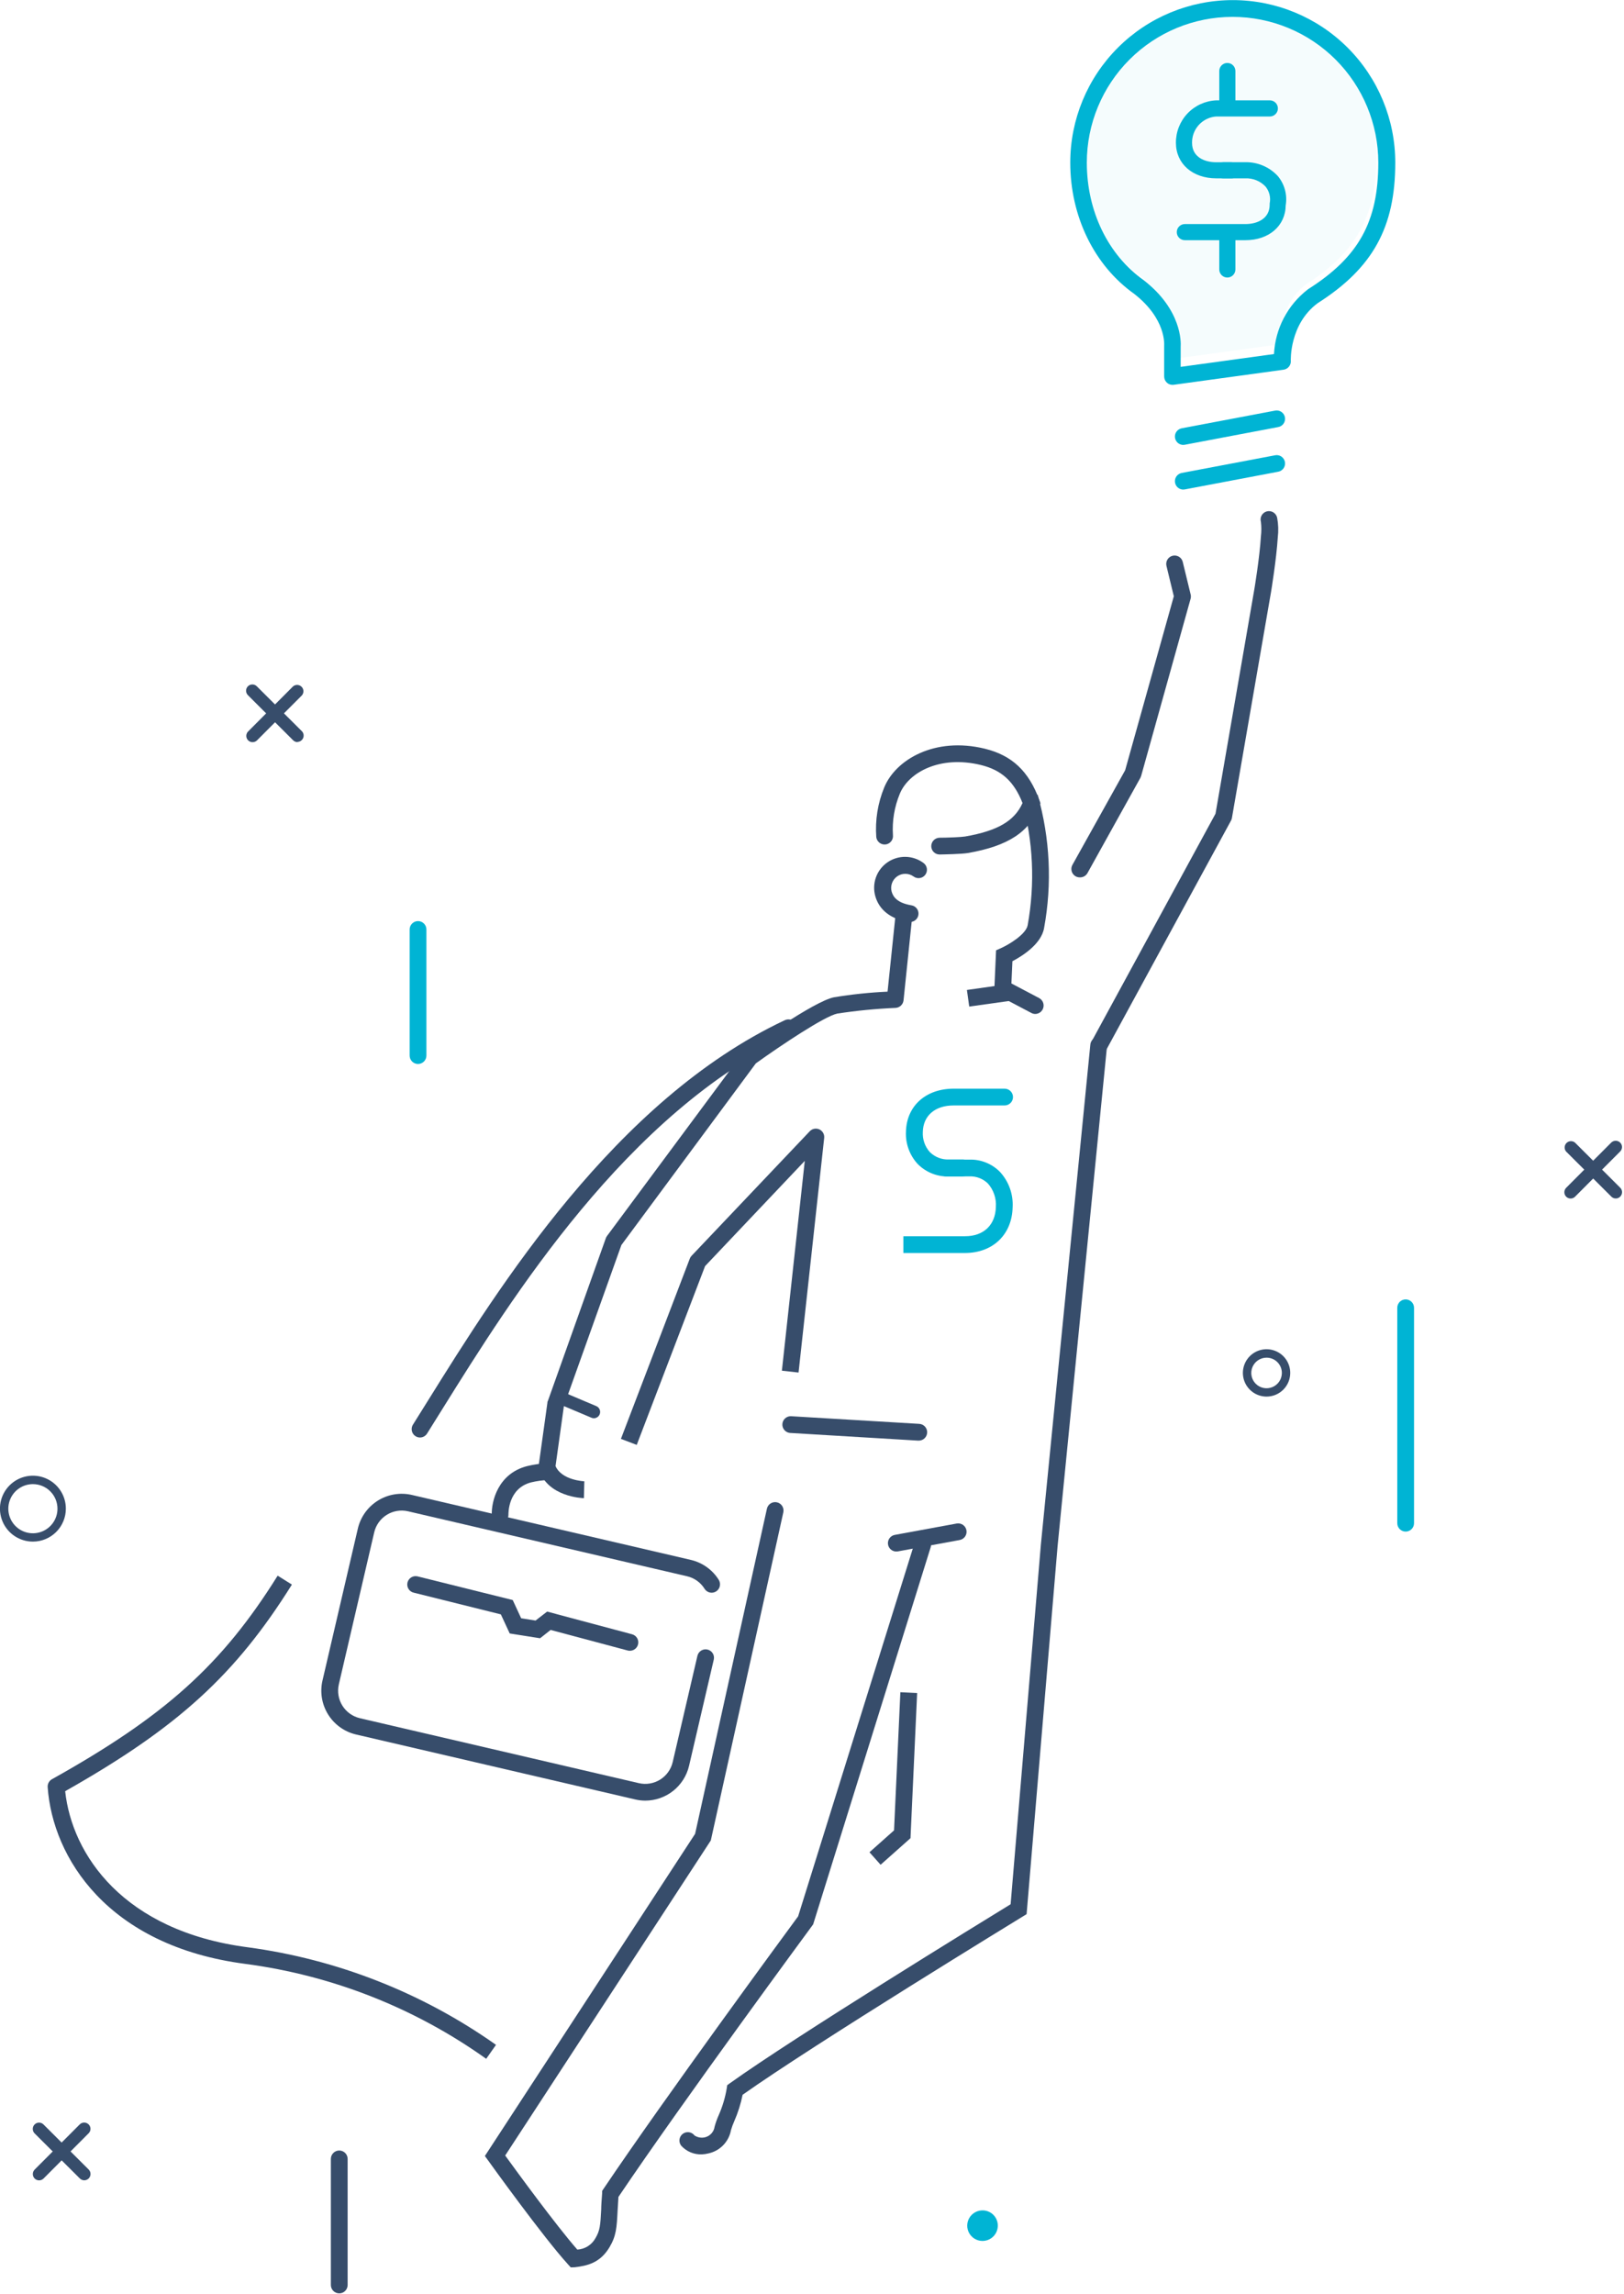<svg width="308" height="435" viewBox="0 0 308 435" fill="none" xmlns="http://www.w3.org/2000/svg">
<g clip-path="url(#clip0)">
<path d="M189.23 422.3C189.182 422.872 188.966 423.417 188.608 423.866C188.251 424.315 187.768 424.648 187.221 424.822C186.674 424.997 186.088 425.005 185.537 424.846C184.985 424.687 184.493 424.368 184.123 423.929C183.753 423.49 183.522 422.951 183.458 422.381C183.394 421.811 183.501 421.234 183.765 420.725C184.029 420.215 184.439 419.795 184.942 419.519C185.444 419.242 186.018 419.121 186.59 419.17C186.969 419.202 187.338 419.308 187.676 419.482C188.014 419.657 188.315 419.896 188.56 420.187C188.805 420.478 188.991 420.814 189.106 421.177C189.221 421.539 189.263 421.921 189.23 422.3V422.3Z" fill="#00B4D4"/>
<path d="M240.21 264.84C239.322 264.84 238.454 264.577 237.715 264.083C236.977 263.59 236.402 262.889 236.062 262.068C235.722 261.248 235.633 260.345 235.806 259.474C235.979 258.603 236.407 257.803 237.035 257.175C237.663 256.547 238.463 256.119 239.334 255.946C240.205 255.773 241.108 255.862 241.928 256.202C242.749 256.542 243.45 257.117 243.943 257.855C244.437 258.594 244.7 259.462 244.7 260.35C244.7 261.541 244.227 262.683 243.385 263.525C242.543 264.367 241.401 264.84 240.21 264.84ZM240.21 257.46C239.636 257.46 239.075 257.63 238.598 257.949C238.121 258.269 237.749 258.722 237.53 259.253C237.311 259.783 237.254 260.367 237.366 260.929C237.479 261.492 237.756 262.009 238.163 262.414C238.57 262.819 239.087 263.095 239.65 263.206C240.214 263.316 240.797 263.257 241.327 263.036C241.856 262.815 242.309 262.442 242.626 261.964C242.944 261.486 243.112 260.924 243.11 260.35C243.11 259.97 243.035 259.593 242.889 259.242C242.743 258.891 242.529 258.571 242.26 258.303C241.991 258.034 241.671 257.822 241.319 257.677C240.967 257.533 240.59 257.459 240.21 257.46V257.46Z" fill="#374D6B"/>
<path d="M266.59 290.44C266.168 290.44 265.764 290.272 265.466 289.974C265.168 289.676 265 289.272 265 288.85V248C265 247.578 265.168 247.174 265.466 246.876C265.764 246.577 266.168 246.41 266.59 246.41C267.012 246.41 267.416 246.577 267.714 246.876C268.012 247.174 268.18 247.578 268.18 248V288.85C268.18 289.059 268.139 289.265 268.059 289.458C267.979 289.651 267.862 289.827 267.714 289.974C267.567 290.122 267.391 290.239 267.198 290.319C267.006 290.399 266.799 290.44 266.59 290.44Z" fill="#00B4D4"/>
<path d="M297.88 227.28C297.722 227.281 297.566 227.251 297.42 227.191C297.274 227.131 297.141 227.042 297.03 226.93C296.81 226.706 296.687 226.404 296.687 226.09C296.687 225.776 296.81 225.474 297.03 225.25L305.58 216.67C305.806 216.45 306.109 216.326 306.425 216.326C306.741 216.326 307.044 216.45 307.27 216.67C307.382 216.781 307.47 216.912 307.531 217.057C307.591 217.202 307.622 217.358 307.622 217.515C307.622 217.672 307.591 217.828 307.531 217.973C307.47 218.118 307.382 218.249 307.27 218.36L298.72 226.93C298.611 227.042 298.48 227.131 298.336 227.191C298.191 227.251 298.036 227.281 297.88 227.28Z" fill="#374D6B"/>
<path d="M306.44 227.27C306.283 227.272 306.128 227.243 305.984 227.183C305.839 227.122 305.708 227.033 305.6 226.92L297.02 218.37C296.829 218.14 296.73 217.847 296.744 217.548C296.757 217.248 296.882 216.965 297.094 216.754C297.305 216.542 297.589 216.417 297.888 216.403C298.187 216.39 298.48 216.489 298.71 216.68L307.28 225.23C307.392 225.341 307.48 225.472 307.541 225.617C307.601 225.762 307.632 225.918 307.632 226.075C307.632 226.232 307.601 226.388 307.541 226.533C307.48 226.678 307.392 226.809 307.28 226.92C307.172 227.033 307.041 227.122 306.896 227.183C306.752 227.243 306.597 227.272 306.44 227.27V227.27Z" fill="#374D6B"/>
<path d="M47.87 140.74C47.641 140.734 47.419 140.662 47.23 140.533C47.041 140.403 46.893 140.222 46.804 140.011C46.716 139.8 46.69 139.568 46.73 139.342C46.77 139.117 46.874 138.908 47.03 138.74L55.58 130.16C55.81 129.969 56.103 129.87 56.402 129.883C56.701 129.897 56.984 130.022 57.196 130.234C57.408 130.445 57.533 130.728 57.546 131.027C57.56 131.327 57.462 131.62 57.27 131.85L48.72 140.42C48.606 140.527 48.473 140.61 48.327 140.665C48.181 140.72 48.026 140.745 47.87 140.74V140.74Z" fill="#374D6B"/>
<path d="M56.44 140.73C56.282 140.731 56.126 140.701 55.98 140.641C55.834 140.581 55.701 140.492 55.59 140.38L47.02 131.83C46.796 131.607 46.669 131.304 46.669 130.988C46.667 130.672 46.792 130.369 47.015 130.145C47.238 129.921 47.541 129.795 47.856 129.794C48.172 129.793 48.476 129.917 48.7 130.14L57.28 138.69C57.432 138.859 57.532 139.068 57.57 139.292C57.608 139.516 57.581 139.746 57.493 139.956C57.405 140.165 57.259 140.346 57.073 140.475C56.886 140.605 56.667 140.68 56.44 140.69V140.73Z" fill="#374D6B"/>
<path d="M6.25 292.34C5.013 292.342 3.804 291.977 2.775 291.292C1.746 290.606 0.943 289.63 0.469 288.489C-0.006 287.347 -0.131 286.09 0.109 284.877C0.349 283.664 0.943 282.549 1.817 281.674C2.691 280.799 3.804 280.203 5.017 279.961C6.23 279.719 7.487 279.842 8.629 280.315C9.772 280.788 10.749 281.589 11.436 282.617C12.123 283.645 12.49 284.853 12.49 286.09C12.49 287.746 11.833 289.334 10.663 290.506C9.493 291.678 7.906 292.337 6.25 292.34V292.34ZM6.25 281.44C5.327 281.438 4.425 281.71 3.657 282.221C2.889 282.732 2.291 283.46 1.937 284.312C1.583 285.164 1.49 286.102 1.669 287.007C1.849 287.912 2.293 288.743 2.945 289.395C3.597 290.047 4.428 290.492 5.333 290.671C6.238 290.85 7.176 290.757 8.028 290.403C8.88 290.049 9.607 289.451 10.119 288.683C10.63 287.915 10.902 287.012 10.9 286.09C10.897 284.857 10.407 283.676 9.535 282.805C8.664 281.933 7.482 281.443 6.25 281.44V281.44Z" fill="#374D6B"/>
<path d="M64.34 434.9C63.918 434.9 63.514 434.732 63.216 434.434C62.917 434.136 62.75 433.732 62.75 433.31V409.4C62.75 408.978 62.917 408.574 63.216 408.276C63.514 407.978 63.918 407.81 64.34 407.81C64.762 407.81 65.166 407.978 65.464 408.276C65.762 408.574 65.93 408.978 65.93 409.4V433.31C65.93 433.519 65.889 433.725 65.809 433.918C65.729 434.111 65.612 434.287 65.464 434.434C65.317 434.582 65.141 434.699 64.948 434.779C64.756 434.859 64.549 434.9 64.34 434.9Z" fill="#374D6B"/>
<path d="M79.28 201.77C78.857 201.767 78.453 201.598 78.155 201.298C77.857 200.998 77.69 200.593 77.69 200.17V176.26C77.69 175.838 77.858 175.434 78.156 175.136C78.454 174.837 78.858 174.67 79.28 174.67C79.702 174.67 80.106 174.837 80.404 175.136C80.703 175.434 80.87 175.838 80.87 176.26V200.17C80.87 200.593 80.703 200.998 80.405 201.298C80.107 201.598 79.703 201.767 79.28 201.77V201.77Z" fill="#00B4D4"/>
<path d="M7.42 413.47C7.102 413.469 6.797 413.343 6.57 413.12C6.349 412.894 6.226 412.591 6.226 412.275C6.226 411.959 6.349 411.656 6.57 411.43L15.12 402.86C15.231 402.748 15.362 402.66 15.507 402.599C15.652 402.539 15.808 402.508 15.965 402.508C16.122 402.508 16.278 402.539 16.423 402.599C16.568 402.66 16.699 402.748 16.81 402.86C16.921 402.97 17.01 403.101 17.07 403.245C17.13 403.389 17.161 403.544 17.161 403.7C17.161 403.856 17.13 404.011 17.07 404.155C17.01 404.299 16.921 404.43 16.81 404.54L8.26 413.12C8.037 413.342 7.735 413.468 7.42 413.47V413.47Z" fill="#374D6B"/>
<path d="M15.98 413.46C15.665 413.458 15.363 413.332 15.14 413.11L6.56 404.56C6.339 404.334 6.216 404.031 6.216 403.715C6.216 403.399 6.339 403.096 6.56 402.87C6.671 402.758 6.802 402.67 6.947 402.609C7.092 402.549 7.248 402.518 7.405 402.518C7.562 402.518 7.718 402.549 7.863 402.609C8.008 402.67 8.139 402.758 8.25 402.87L16.82 411.42C17.043 411.645 17.168 411.948 17.168 412.265C17.168 412.582 17.043 412.885 16.82 413.11C16.596 413.331 16.295 413.456 15.98 413.46V413.46Z" fill="#374D6B"/>
<path d="M208.5 199.7C208.237 199.701 207.978 199.632 207.75 199.5C207.565 199.402 207.402 199.269 207.269 199.108C207.137 198.946 207.038 198.76 206.978 198.56C206.919 198.359 206.899 198.149 206.922 197.942C206.945 197.734 207.009 197.533 207.11 197.35L230.53 154.3L237.9 111.7C237.9 111.7 238.9 105.7 239.14 101.7C239.248 100.793 239.248 99.877 239.14 98.97C239.079 98.765 239.06 98.549 239.084 98.336C239.108 98.123 239.175 97.917 239.281 97.73C239.387 97.544 239.529 97.381 239.7 97.251C239.87 97.121 240.065 97.027 240.273 96.974C240.481 96.922 240.697 96.912 240.909 96.945C241.121 96.978 241.324 97.054 241.506 97.167C241.688 97.281 241.845 97.43 241.967 97.606C242.09 97.781 242.176 97.98 242.22 98.19C242.446 99.41 242.486 100.658 242.34 101.89C242.08 106.04 241.1 112 241.06 112.25L233.64 155.12C233.612 155.292 233.554 155.458 233.47 155.61L209.92 198.89C209.779 199.141 209.572 199.349 209.322 199.491C209.072 199.634 208.788 199.706 208.5 199.7Z" fill="#374D6B"/>
<path d="M133.11 408.54C132.373 408.57 131.639 408.437 130.959 408.15C130.28 407.863 129.672 407.429 129.18 406.88C128.925 406.543 128.815 406.119 128.873 405.701C128.931 405.283 129.153 404.905 129.49 404.65C129.827 404.395 130.251 404.285 130.669 404.343C131.087 404.401 131.465 404.623 131.72 404.96C132.025 405.157 132.367 405.287 132.726 405.342C133.084 405.397 133.45 405.376 133.8 405.28C134.251 405.15 134.655 404.892 134.962 404.537C135.269 404.182 135.467 403.745 135.53 403.28C135.736 402.527 136 401.792 136.32 401.08C137.023 399.481 137.527 397.802 137.82 396.08L137.92 395.42L138.46 395.03C150.75 386.23 186.27 364.42 191.67 361.11L197.41 292.88L206.78 198.17C206.789 197.954 206.842 197.742 206.936 197.548C207.03 197.353 207.163 197.179 207.326 197.037C207.489 196.896 207.68 196.789 207.886 196.723C208.091 196.657 208.309 196.634 208.524 196.655C208.739 196.677 208.947 196.741 209.137 196.846C209.326 196.95 209.492 197.092 209.625 197.263C209.757 197.434 209.854 197.63 209.908 197.839C209.962 198.048 209.973 198.266 209.94 198.48L200.58 293.17L194.7 362.99L194.01 363.41C193.62 363.65 154.51 387.56 140.84 397.24C140.494 398.958 139.964 400.635 139.26 402.24C139.01 402.798 138.8 403.373 138.63 403.96C138.431 405.034 137.918 406.025 137.157 406.808C136.395 407.591 135.418 408.131 134.35 408.36C133.944 408.465 133.529 408.525 133.11 408.54V408.54Z" fill="#374D6B"/>
<path d="M167.01 353.62L164.9 351.25L169.56 347.1L170.76 320.9L173.94 321.05L172.68 348.58L167.01 353.62Z" fill="#374D6B"/>
<path d="M108.25 429.97L107.7 429.37C103 424.2 93.02 410.32 92.6 409.73L91.96 408.85L131.83 347.76L145.45 286.1C145.541 285.688 145.793 285.328 146.149 285.101C146.506 284.875 146.938 284.799 147.35 284.89C147.762 284.982 148.122 285.233 148.349 285.589C148.575 285.946 148.651 286.377 148.56 286.79L134.81 349.01L95.81 408.76C98.02 411.81 105.42 421.95 109.49 426.6C110.197 426.561 110.882 426.343 111.482 425.967C112.082 425.591 112.576 425.069 112.92 424.45C113.81 422.97 113.86 421.97 114.02 419C114.02 418.13 114.12 417.11 114.2 415.89V415.47L114.44 415.11C126.13 397.74 149.23 366.31 151.37 363.4L173.51 292.4C173.645 292.004 173.93 291.676 174.305 291.489C174.679 291.302 175.112 291.27 175.51 291.4C175.707 291.466 175.889 291.569 176.046 291.705C176.203 291.841 176.332 292.007 176.425 292.193C176.517 292.378 176.573 292.581 176.588 292.788C176.602 292.995 176.576 293.203 176.51 293.4L154.22 364.92L154.06 365.14C153.82 365.47 129.53 398.44 117.29 416.61C117.22 417.61 117.17 418.49 117.13 419.24C116.97 422.41 116.88 424 115.59 426.16C113.79 429.16 111.34 429.67 108.99 429.95L108.25 429.97Z" fill="#374D6B"/>
<path d="M183.82 190.88L183.38 187.73L188.61 186.99L188.91 180.21L189.82 179.81C191.34 179.13 194.58 177.18 194.9 175.46C196.332 167.565 195.956 159.449 193.8 151.72L196.8 150.72C199.145 158.948 199.56 167.606 198.01 176.02C197.45 179.1 193.77 181.35 192.01 182.28L191.67 189.78L183.82 190.88Z" fill="#374D6B"/>
<path d="M178.21 162.04C177.793 162.043 177.391 161.88 177.093 161.588C176.795 161.296 176.625 160.897 176.62 160.48C176.615 160.059 176.775 159.653 177.067 159.35C177.359 159.047 177.759 158.871 178.18 158.86C179.69 158.86 182.34 158.75 183.04 158.63C189.18 157.56 192.4 155.7 193.93 152.28C192.29 148.14 189.93 146.03 186.03 145.07C178.26 143.18 172.31 146.47 170.65 150.53C169.624 153.01 169.179 155.692 169.35 158.37C169.374 158.578 169.357 158.788 169.3 158.989C169.244 159.19 169.148 159.378 169.018 159.541C168.756 159.872 168.374 160.086 167.955 160.135C167.536 160.184 167.115 160.065 166.784 159.803C166.453 159.542 166.239 159.159 166.19 158.74C165.955 155.525 166.472 152.3 167.7 149.32C169.87 144.04 177.29 139.67 186.78 141.98C191.93 143.24 195.13 146.25 197.13 151.76L197.33 152.32L197.12 152.87C195.26 157.77 191.21 160.43 183.58 161.76C182.44 161.96 178.93 162.03 178.24 162.04H178.21Z" fill="#374D6B"/>
<path d="M170.03 294.22C169.626 294.231 169.234 294.088 168.932 293.819C168.63 293.551 168.441 293.178 168.404 292.776C168.368 292.374 168.485 291.973 168.733 291.654C168.981 291.335 169.341 291.123 169.74 291.06L181.44 288.91C181.855 288.835 182.283 288.927 182.63 289.167C182.977 289.407 183.214 289.775 183.29 290.19C183.366 290.605 183.273 291.033 183.033 291.38C182.793 291.727 182.425 291.964 182.01 292.04L170.32 294.19L170.03 294.22Z" fill="#374D6B"/>
<path d="M172.57 174.84H172.31C168.09 174.13 166.57 171.84 166.03 170.03C165.676 168.848 165.703 167.585 166.109 166.42C166.515 165.255 167.278 164.247 168.29 163.542C169.302 162.836 170.511 162.467 171.744 162.488C172.978 162.51 174.173 162.92 175.16 163.66C175.327 163.785 175.469 163.941 175.576 164.12C175.682 164.3 175.753 164.498 175.783 164.705C175.813 164.912 175.803 165.122 175.751 165.325C175.7 165.527 175.61 165.717 175.485 165.885C175.36 166.052 175.204 166.194 175.024 166.301C174.845 166.408 174.646 166.478 174.44 166.508C174.233 166.538 174.023 166.528 173.82 166.476C173.618 166.425 173.427 166.335 173.26 166.21C172.81 165.885 172.27 165.708 171.714 165.704C171.159 165.699 170.617 165.867 170.161 166.184C169.705 166.502 169.36 166.953 169.171 167.475C168.983 167.997 168.962 168.565 169.11 169.1C169.37 169.98 170.05 171.21 172.86 171.68C173.256 171.743 173.613 171.954 173.86 172.269C174.107 172.584 174.226 172.981 174.193 173.38C174.16 173.78 173.978 174.152 173.683 174.422C173.387 174.693 173.001 174.842 172.6 174.84H172.57Z" fill="#374D6B"/>
<path d="M174.21 273.19H174.11L149.79 271.73C149.385 271.684 149.013 271.485 148.751 271.174C148.489 270.862 148.356 270.461 148.381 270.055C148.405 269.648 148.584 269.266 148.882 268.988C149.18 268.71 149.573 268.557 149.98 268.56L174.3 270.01C174.509 270.017 174.714 270.064 174.905 270.15C175.095 270.236 175.267 270.359 175.41 270.511C175.553 270.663 175.664 270.842 175.738 271.038C175.812 271.233 175.847 271.441 175.84 271.65C175.833 271.859 175.786 272.064 175.7 272.255C175.614 272.445 175.491 272.617 175.339 272.76C175.187 272.903 175.008 273.014 174.812 273.088C174.617 273.162 174.409 273.197 174.2 273.19H174.21Z" fill="#374D6B"/>
<path d="M204.78 166.38C204.508 166.378 204.24 166.309 204 166.18C203.633 165.972 203.362 165.627 203.248 165.221C203.134 164.814 203.185 164.379 203.39 164.01L213.39 146.07L222.62 113.07L221.22 107.29C221.127 106.882 221.198 106.455 221.418 106.099C221.638 105.744 221.989 105.489 222.395 105.39C222.801 105.292 223.23 105.357 223.588 105.572C223.947 105.787 224.206 106.135 224.31 106.54L225.81 112.72C225.875 112.983 225.875 113.257 225.81 113.52L216.42 147.16C216.384 147.277 216.337 147.391 216.28 147.5L206.22 165.61C206.07 165.855 205.858 166.056 205.605 166.191C205.352 166.326 205.067 166.392 204.78 166.38V166.38Z" fill="#374D6B"/>
<path d="M196.35 192.28C196.088 192.28 195.83 192.215 195.6 192.09L189.91 189.09C189.537 188.891 189.259 188.552 189.136 188.148C189.013 187.744 189.056 187.308 189.255 186.935C189.454 186.562 189.793 186.284 190.197 186.161C190.601 186.038 191.037 186.081 191.41 186.28L197.1 189.28C197.409 189.451 197.652 189.719 197.793 190.042C197.934 190.365 197.963 190.726 197.878 191.068C197.792 191.41 197.596 191.715 197.32 191.934C197.044 192.153 196.703 192.275 196.35 192.28V192.28Z" fill="#374D6B"/>
<g opacity="0.2">
<path opacity="0.2" d="M222.76 68.01C222.602 68.011 222.445 67.981 222.299 67.921C222.153 67.861 222.02 67.773 221.908 67.662C221.797 67.55 221.708 67.417 221.649 67.271C221.589 67.125 221.559 66.968 221.56 66.81V61.64C221.555 61.593 221.555 61.546 221.56 61.5C221.56 61.32 221.96 56.73 216.26 52.3C209.41 47.43 205.26 39 205.26 29.78C205.19 26.072 205.859 22.388 207.23 18.942C208.6 15.496 210.644 12.358 213.241 9.711C215.838 7.064 218.937 4.962 222.356 3.526C225.775 2.091 229.447 1.352 233.155 1.352C236.863 1.352 240.534 2.091 243.954 3.526C247.373 4.962 250.472 7.064 253.069 9.711C255.666 12.358 257.71 15.496 259.08 18.942C260.451 22.388 261.12 26.072 261.05 29.78C261.05 40.89 257.18 47.89 247.7 53.91C242.65 57.7 242.95 64.07 242.95 64.13C242.969 64.427 242.877 64.719 242.692 64.952C242.508 65.185 242.243 65.341 241.95 65.39L222.95 68L222.76 68.01Z" fill="#00B4D4"/>
</g>
<path d="M224.4 84.37C224.006 84.366 223.628 84.216 223.339 83.949C223.05 83.682 222.87 83.318 222.834 82.926C222.798 82.534 222.908 82.142 223.144 81.827C223.38 81.512 223.724 81.296 224.11 81.22L241.75 77.88C241.96 77.828 242.178 77.82 242.391 77.856C242.604 77.891 242.808 77.969 242.99 78.086C243.172 78.203 243.327 78.356 243.448 78.535C243.569 78.714 243.652 78.916 243.692 79.128C243.732 79.341 243.729 79.559 243.682 79.77C243.635 79.981 243.545 80.18 243.419 80.355C243.292 80.53 243.131 80.678 242.946 80.789C242.76 80.9 242.554 80.971 242.34 81L224.7 84.34C224.601 84.36 224.501 84.37 224.4 84.37Z" fill="#00B4D4"/>
<path d="M224.4 92.84C224.006 92.836 223.628 92.686 223.339 92.419C223.05 92.152 222.87 91.788 222.834 91.396C222.798 91.004 222.908 90.612 223.144 90.297C223.38 89.982 223.724 89.766 224.11 89.69L241.75 86.35C241.96 86.298 242.178 86.29 242.391 86.325C242.604 86.361 242.808 86.44 242.99 86.556C243.172 86.673 243.327 86.826 243.448 87.005C243.569 87.184 243.652 87.386 243.692 87.598C243.732 87.811 243.729 88.029 243.682 88.24C243.635 88.451 243.545 88.65 243.419 88.825C243.292 89 243.131 89.148 242.946 89.259C242.76 89.369 242.554 89.441 242.34 89.47L224.7 92.81C224.601 92.83 224.501 92.84 224.4 92.84Z" fill="#00B4D4"/>
<path d="M222.33 72.98C221.961 72.971 221.607 72.833 221.33 72.59C221.161 72.439 221.025 72.254 220.932 72.048C220.839 71.841 220.79 71.617 220.79 71.39V65.73C220.785 65.67 220.785 65.61 220.79 65.55C220.79 65.36 221.2 60.47 215.1 55.72C207.53 50.34 202.98 41.03 202.98 30.84C202.98 22.666 206.227 14.827 212.007 9.047C217.787 3.267 225.626 0.02 233.8 0.02C241.974 0.02 249.813 3.267 255.593 9.047C261.373 14.827 264.62 22.666 264.62 30.84C264.62 43.12 260.35 50.84 249.89 57.5C244.52 61.5 244.8 68.38 244.81 68.45C244.829 68.849 244.698 69.241 244.442 69.548C244.187 69.855 243.826 70.055 243.43 70.11L222.58 72.97L222.33 72.98ZM223.92 65.8V69.57L241.62 67.14C241.739 64.762 242.371 62.438 243.472 60.327C244.574 58.216 246.118 56.368 248 54.91L248.09 54.84C257.67 48.77 261.4 42.04 261.4 30.84C261.4 23.509 258.488 16.479 253.304 11.296C248.121 6.112 241.091 3.2 233.76 3.2C226.429 3.2 219.399 6.112 214.216 11.296C209.032 16.479 206.12 23.509 206.12 30.84C206.12 40 210.12 48.35 216.96 53.17C224.11 58.76 223.99 64.86 223.92 65.8V65.8Z" fill="#00B4D4"/>
<path d="M233.5 33.82H230.68C226.17 33.82 223.02 31.05 223.02 27.08C223.005 25.007 223.795 23.009 225.224 21.508C226.653 20.006 228.609 19.118 230.68 19.03H240.83C241.236 19.03 241.625 19.191 241.912 19.478C242.199 19.765 242.36 20.154 242.36 20.56C242.36 20.966 242.199 21.355 241.912 21.642C241.625 21.929 241.236 22.09 240.83 22.09H230.68C229.418 22.174 228.237 22.74 227.381 23.671C226.525 24.602 226.059 25.826 226.08 27.09C226.08 29.8 228.45 30.77 230.68 30.77H233.5C233.906 30.77 234.295 30.931 234.582 31.218C234.869 31.505 235.03 31.894 235.03 32.3C235.03 32.706 234.869 33.095 234.582 33.382C234.295 33.669 233.906 33.83 233.5 33.83V33.82Z" fill="#00B4D4"/>
<path d="M236.2 45.55H224.71C224.304 45.55 223.915 45.389 223.628 45.102C223.341 44.815 223.18 44.426 223.18 44.02C223.18 43.614 223.341 43.225 223.628 42.938C223.915 42.651 224.304 42.49 224.71 42.49H236.2C238.42 42.49 240.8 41.49 240.8 38.82C240.795 38.743 240.795 38.666 240.8 38.59C240.916 38.028 240.906 37.447 240.769 36.89C240.633 36.333 240.373 35.814 240.01 35.37C239.519 34.853 238.923 34.448 238.263 34.181C237.602 33.913 236.892 33.79 236.18 33.82H232.02C231.614 33.82 231.225 33.659 230.938 33.372C230.651 33.085 230.49 32.696 230.49 32.29C230.49 31.884 230.651 31.495 230.938 31.208C231.225 30.921 231.614 30.76 232.02 30.76H236.18C237.331 30.737 238.474 30.958 239.534 31.407C240.594 31.857 241.547 32.526 242.33 33.37C242.969 34.132 243.435 35.024 243.696 35.984C243.957 36.944 244.006 37.949 243.84 38.93C243.8 42.83 240.66 45.55 236.2 45.55Z" fill="#00B4D4"/>
<path d="M232.77 21.35C232.364 21.35 231.975 21.189 231.688 20.902C231.401 20.615 231.24 20.226 231.24 19.82V13.47C231.24 13.064 231.401 12.675 231.688 12.388C231.975 12.101 232.364 11.94 232.77 11.94C233.176 11.94 233.565 12.101 233.852 12.388C234.139 12.675 234.3 13.064 234.3 13.47V19.82C234.3 20.226 234.139 20.615 233.852 20.902C233.565 21.189 233.176 21.35 232.77 21.35Z" fill="#00B4D4"/>
<path d="M232.77 52.63C232.569 52.63 232.37 52.59 232.184 52.514C231.999 52.437 231.83 52.324 231.688 52.182C231.546 52.04 231.433 51.871 231.356 51.685C231.28 51.5 231.24 51.301 231.24 51.1V44.75C231.24 44.344 231.401 43.955 231.688 43.668C231.975 43.381 232.364 43.22 232.77 43.22C233.176 43.22 233.565 43.381 233.852 43.668C234.139 43.955 234.3 44.344 234.3 44.75V51.1C234.3 51.301 234.26 51.5 234.183 51.685C234.107 51.871 233.994 52.04 233.852 52.182C233.71 52.324 233.541 52.437 233.355 52.514C233.17 52.59 232.971 52.63 232.77 52.63V52.63Z" fill="#00B4D4"/>
<path d="M110.74 284.1C110.46 284.1 103.9 283.87 102.22 278.71C102.142 278.482 102.118 278.239 102.15 278L103.82 266C103.82 265.9 103.82 265.79 103.9 265.69L114.9 234.8C114.951 234.652 115.025 234.514 115.12 234.39L140.95 199.57C141.045 199.44 141.16 199.325 141.29 199.23C142.61 198.28 154.29 189.92 158.15 189.12C161.519 188.564 164.919 188.207 168.33 188.05L169.89 173.05L173.05 173.38L171.36 189.7C171.318 190.078 171.143 190.43 170.867 190.692C170.59 190.953 170.23 191.109 169.85 191.13C166.146 191.289 162.454 191.649 158.79 192.21C156.38 192.71 148.14 198.21 143.35 201.65L117.85 236.1L106.95 266.61L105.36 278.02C106.54 280.73 110.78 280.9 110.82 280.9L110.74 284.1Z" fill="#374D6B"/>
<path d="M120.76 274L117.76 272.86L130.83 238.66C130.906 238.462 131.022 238.282 131.17 238.13L153.57 214.53C153.799 214.286 154.099 214.12 154.427 214.056C154.755 213.992 155.096 214.033 155.399 214.174C155.703 214.315 155.954 214.548 156.118 214.84C156.281 215.132 156.348 215.468 156.31 215.8L151.45 260.28L148.29 259.93L152.63 220.14L133.72 240.1L120.76 274Z" fill="#374D6B"/>
<path d="M122.37 341.46C121.723 341.457 121.079 341.38 120.45 341.23L67.53 328.92C65.33 328.406 63.423 327.04 62.229 325.122C61.035 323.204 60.651 320.891 61.16 318.69L67.87 289.86C68.386 287.661 69.753 285.757 71.67 284.563C73.587 283.369 75.899 282.983 78.1 283.49L131.02 295.81C132.109 296.063 133.138 296.527 134.047 297.178C134.957 297.828 135.729 298.651 136.32 299.6C136.54 299.959 136.61 300.39 136.515 300.8C136.419 301.21 136.166 301.565 135.81 301.79C135.633 301.902 135.436 301.977 135.23 302.012C135.023 302.047 134.812 302.04 134.608 301.993C134.405 301.945 134.212 301.858 134.043 301.735C133.873 301.613 133.729 301.458 133.62 301.28C133.25 300.686 132.766 300.171 132.196 299.764C131.627 299.357 130.982 299.067 130.3 298.91L77.38 286.59C76 286.272 74.55 286.515 73.348 287.265C72.147 288.015 71.291 289.21 70.97 290.59L64.26 319.42C63.943 320.8 64.185 322.25 64.935 323.452C65.685 324.653 66.881 325.509 68.26 325.83L121.18 338.15C122.559 338.465 124.006 338.22 125.205 337.471C126.405 336.721 127.259 335.527 127.58 334.15L132.27 314C132.366 313.589 132.62 313.233 132.979 313.009C133.337 312.786 133.769 312.714 134.18 312.81C134.591 312.905 134.947 313.16 135.171 313.518C135.394 313.877 135.466 314.309 135.37 314.72L130.68 334.87C130.239 336.743 129.178 338.413 127.67 339.609C126.162 340.805 124.295 341.457 122.37 341.46Z" fill="#374D6B"/>
<path d="M119.41 313.04C119.271 313.04 119.133 313.019 119 312.98L104.43 309.09L102.43 310.67L96.67 309.76L94.99 306.14L78.53 302.04C78.317 301.999 78.115 301.916 77.936 301.795C77.757 301.673 77.604 301.517 77.487 301.335C77.371 301.152 77.293 300.948 77.257 300.734C77.223 300.521 77.232 300.302 77.284 300.092C77.337 299.882 77.431 299.685 77.563 299.513C77.694 299.341 77.859 299.198 78.048 299.092C78.237 298.986 78.445 298.919 78.66 298.897C78.876 298.874 79.093 298.896 79.3 298.96L97.24 303.42L98.84 306.88L101.57 307.31L103.77 305.61L119.86 309.91C120.236 310.007 120.564 310.237 120.782 310.559C120.999 310.881 121.092 311.271 121.041 311.657C120.991 312.042 120.801 312.395 120.508 312.65C120.215 312.905 119.838 313.043 119.45 313.04H119.41Z" fill="#374D6B"/>
<path d="M94.86 288.84C94.45 288.84 94.056 288.683 93.76 288.399C93.463 288.116 93.288 287.729 93.27 287.32C93.17 284.73 94.44 279.46 99.94 278.03C101.25 277.707 102.591 277.522 103.94 277.48C104.362 277.463 104.773 277.614 105.083 277.9C105.394 278.186 105.578 278.583 105.595 279.005C105.612 279.427 105.461 279.838 105.175 280.148C104.889 280.459 104.492 280.643 104.07 280.66C102.941 280.694 101.818 280.845 100.72 281.11C96.34 282.25 96.43 287 96.43 287.2C96.437 287.409 96.402 287.617 96.328 287.812C96.254 288.008 96.143 288.187 96 288.339C95.857 288.492 95.685 288.614 95.495 288.7C95.304 288.786 95.099 288.834 94.89 288.84H94.86Z" fill="#374D6B"/>
<path d="M112.63 268.95C112.471 268.951 112.314 268.916 112.17 268.85L105.07 265.85C104.803 265.71 104.598 265.474 104.497 265.19C104.396 264.905 104.406 264.594 104.524 264.316C104.643 264.039 104.861 263.816 105.137 263.693C105.412 263.569 105.724 263.554 106.01 263.65L113.1 266.65C113.352 266.76 113.559 266.953 113.685 267.197C113.812 267.441 113.851 267.721 113.796 267.99C113.741 268.26 113.595 268.502 113.383 268.677C113.171 268.851 112.905 268.948 112.63 268.95V268.95Z" fill="#374D6B"/>
<path d="M92.21 390.42C78.685 380.774 63 374.593 46.53 372.42C20.37 369.01 9.98 352.23 9.04 338.9C9.02 338.599 9.085 338.298 9.229 338.033C9.372 337.768 9.587 337.548 9.85 337.4C31.33 325.4 42.13 315.66 52.66 298.8L55.36 300.49C44.65 317.62 33.71 327.6 12.36 339.67C13.65 351.67 23.36 366.19 46.99 369.27C63.946 371.55 80.098 377.897 94.07 387.77L92.21 390.42Z" fill="#374D6B"/>
<path d="M79.66 272.6C79.376 272.599 79.097 272.522 78.852 272.377C78.608 272.232 78.407 272.024 78.27 271.775C78.133 271.526 78.066 271.245 78.075 270.961C78.083 270.677 78.168 270.4 78.32 270.16C79.23 268.72 80.2 267.16 81.23 265.5C94.5 244.22 116.7 208.62 148.77 193.5C148.96 193.398 149.169 193.335 149.383 193.317C149.598 193.298 149.814 193.323 150.019 193.39C150.224 193.457 150.413 193.566 150.575 193.708C150.736 193.851 150.867 194.025 150.96 194.22C151.052 194.414 151.104 194.626 151.112 194.841C151.12 195.057 151.084 195.272 151.006 195.473C150.929 195.674 150.811 195.857 150.66 196.011C150.51 196.166 150.329 196.288 150.13 196.37C118.9 211.07 97.01 246.17 83.93 267.15L81.01 271.83C80.869 272.062 80.671 272.255 80.435 272.39C80.199 272.525 79.932 272.597 79.66 272.6V272.6Z" fill="#374D6B"/>
<path d="M182.65 223.1H179.99C178.896 223.136 177.806 222.947 176.787 222.544C175.769 222.142 174.844 221.534 174.07 220.76C173.301 219.935 172.705 218.963 172.319 217.903C171.932 216.844 171.763 215.717 171.82 214.59C171.94 209.74 175.56 206.47 180.82 206.45C185.38 206.45 190.53 206.45 190.53 206.45C190.952 206.45 191.356 206.617 191.654 206.916C191.953 207.214 192.12 207.618 192.12 208.04C192.12 208.462 191.953 208.866 191.654 209.164C191.356 209.462 190.952 209.63 190.53 209.63V209.63C190.53 209.63 185.39 209.63 180.85 209.63C177.33 209.63 175.1 211.57 175.02 214.63C174.974 215.333 175.07 216.037 175.302 216.702C175.534 217.367 175.897 217.978 176.37 218.5C176.851 218.966 177.421 219.329 178.047 219.566C178.673 219.803 179.341 219.91 180.01 219.88H182.67C182.879 219.88 183.086 219.921 183.279 220.001C183.471 220.081 183.647 220.198 183.794 220.346C183.942 220.493 184.059 220.669 184.139 220.861C184.219 221.054 184.26 221.261 184.26 221.47C184.26 221.679 184.219 221.886 184.139 222.078C184.059 222.271 183.942 222.447 183.794 222.594C183.647 222.742 183.471 222.859 183.279 222.939C183.086 223.019 182.879 223.06 182.67 223.06L182.65 223.1Z" fill="#00B4D4"/>
<path d="M176.24 237.61H171.33V234.43H183.04C186.56 234.43 188.79 232.29 188.87 228.88C188.926 228.078 188.822 227.272 188.565 226.51C188.307 225.748 187.901 225.044 187.37 224.44C186.911 223.989 186.365 223.635 185.765 223.402C185.165 223.168 184.524 223.058 183.88 223.08H179.49C179.065 223.083 178.656 222.917 178.352 222.619C178.049 222.321 177.875 221.915 177.87 221.49C177.866 221.283 177.903 221.076 177.98 220.884C178.057 220.691 178.171 220.516 178.316 220.368C178.461 220.22 178.635 220.102 178.826 220.022C179.017 219.941 179.223 219.9 179.43 219.9H183.88C184.948 219.873 186.009 220.065 187 220.464C187.991 220.863 188.889 221.461 189.64 222.22C190.472 223.123 191.115 224.184 191.529 225.34C191.943 226.496 192.12 227.724 192.05 228.95C191.93 234.11 188.31 237.59 183.05 237.61H176.24Z" fill="#00B4D4"/>
</g>
<defs>
<clipPath id="clip0">
<rect width="307.63" height="434.9" fill="white"/>
</clipPath>
</defs>
</svg>
